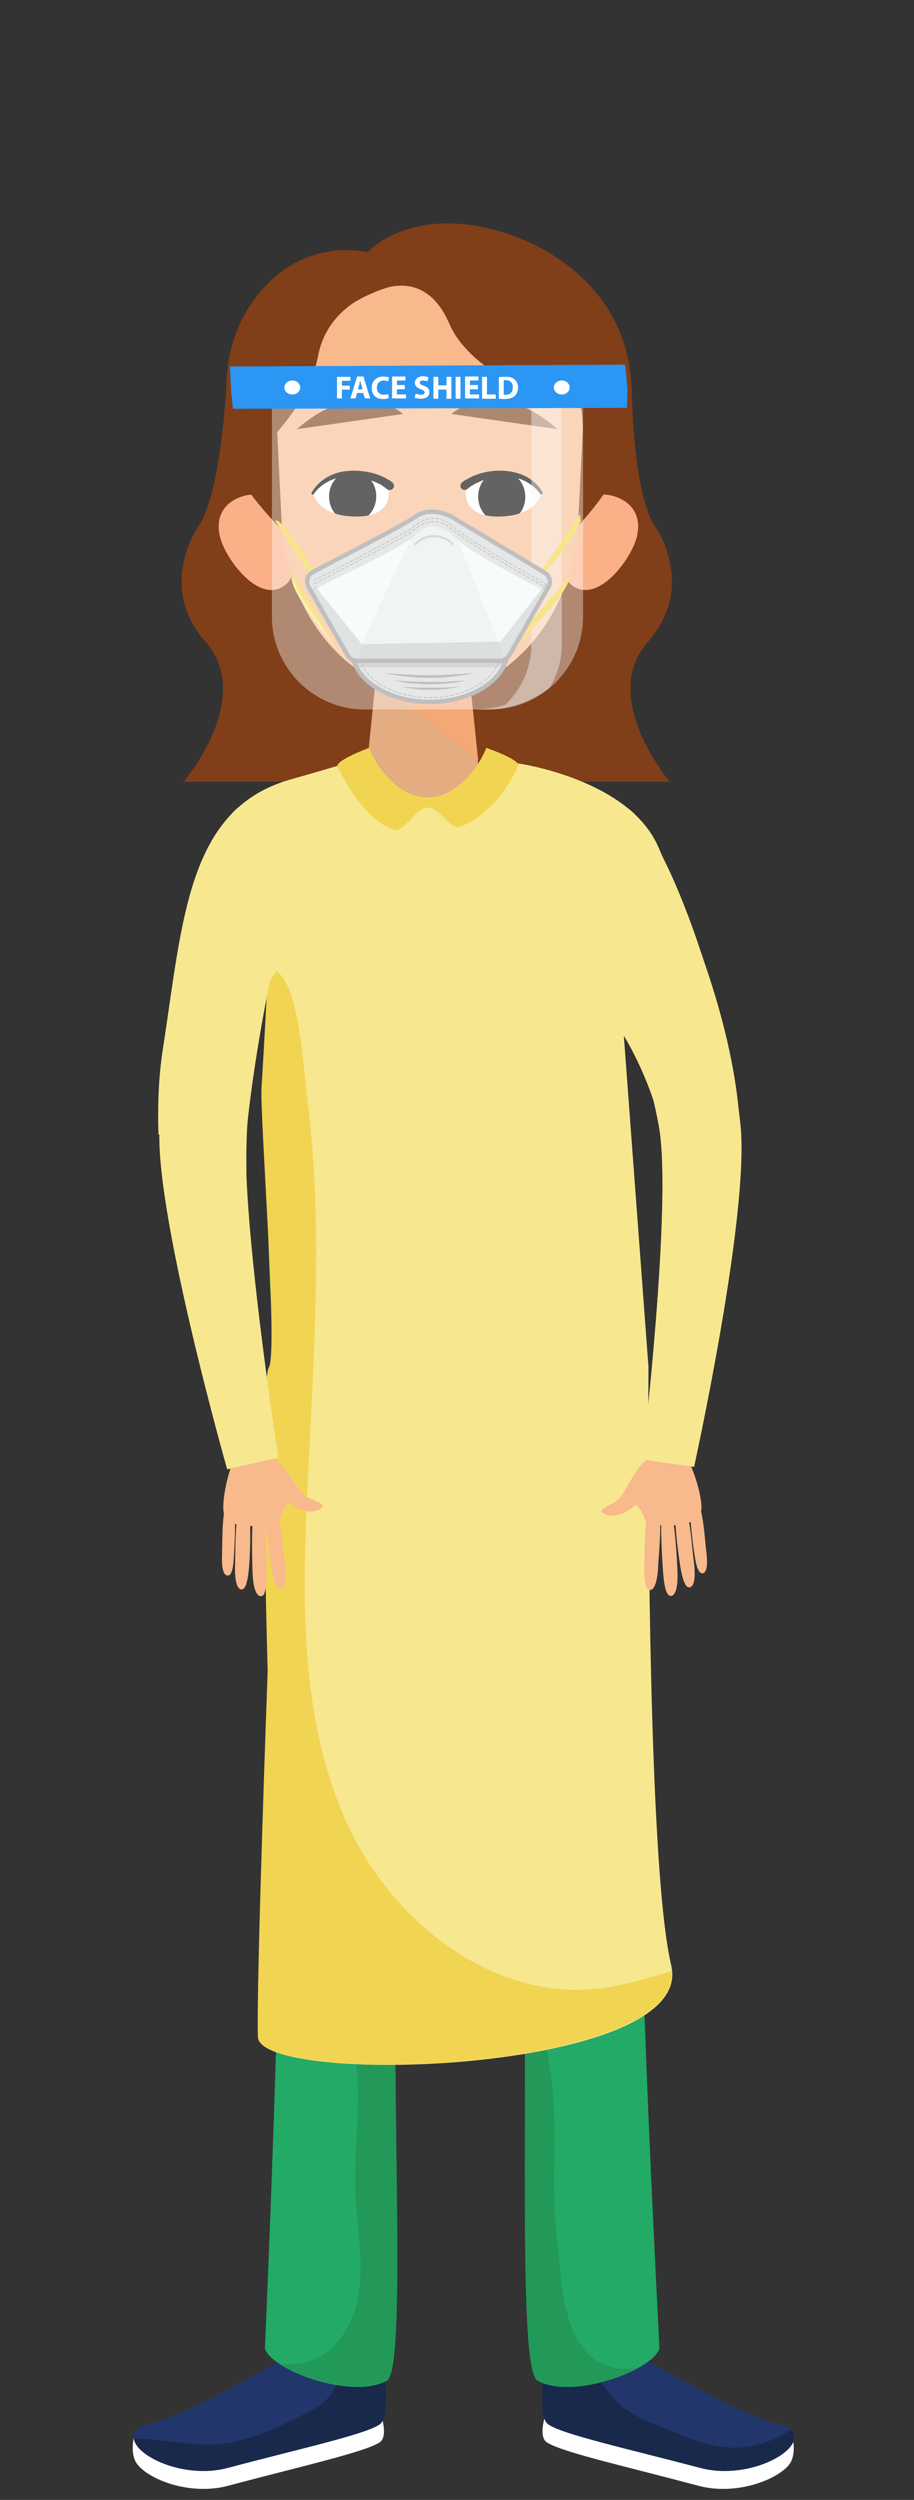 <?xml version="1.0" encoding="utf-8"?>
<!-- Generator: Adobe Illustrator 22.1.0, SVG Export Plug-In . SVG Version: 6.00 Build 0)  -->
<svg version="1.1" id="Layer_1" xmlns="http://www.w3.org/2000/svg" xmlns:xlink="http://www.w3.org/1999/xlink" x="0px" y="0px"
	 viewBox="0 0 300.5 821.3" style="enable-background:new 0 0 300.5 821.3;" xml:space="preserve">
<rect x="0" y="0" width="300.5" height="821.3" fill="#333333" stroke="none"/>
<style type="text/css">
	.st0{fill:#FFFFFF;}
	.st1{fill:#22366B;}
	.st2{fill:#18294C;}
	.st3{fill:#22AA66;}
	.st4{fill:#229958;}
	.st5{fill:#209E5F;}
	.st6{fill:#25AF66;}
	.st7{fill:#E3AC81;}
	.st8{fill:#803E19;}
	.st9{fill:#FBB087;}
	.st10{fill:#F4A876;}
	.st11{fill:#F8BA8C;}
	.st12{fill:none;stroke:#803E19;stroke-width:1.324;stroke-linecap:round;stroke-linejoin:round;stroke-miterlimit:10;}
	.st13{clip-path:url(#SVGID_2_);}
	.st14{clip-path:url(#SVGID_4_);}
	.st15{fill:#793B16;}
	.st16{fill:#EADBD5;}
	.st17{fill:#F7E88F;}
	.st18{fill:#F2D453;}
	.st19{fill:#F7E589;}
	.st20{opacity:0.39;fill:#FFFFFF;enable-background:new    ;}
	.st21{opacity:0.42;fill:#F9F9F9;enable-background:new    ;}
	.st22{fill:#2B96F4;}
	.st23{fill:#E6E8E8;}
	.st24{fill:none;stroke:#BFBFBF;stroke-width:1.433;stroke-miterlimit:10;}
	.st25{fill:none;stroke:#BFBFBF;stroke-width:0.249;stroke-miterlimit:10;stroke-dasharray:0,0.498,1.246,0,0,0;}
	.st26{opacity:0.4;fill:#BFBFBF;enable-background:new    ;}
	.st27{fill:none;stroke:#BFBFBF;stroke-width:0.239;stroke-miterlimit:10;stroke-dasharray:1.194,0,0,0;}
	.st28{fill:none;stroke:#BFBFBF;stroke-width:0.239;stroke-miterlimit:10;stroke-dasharray:9.994343e-03,0.468,1.194,0,0,0;}
	.st29{fill:#BFBFBF;}
	.st30{fill:#F7FBFC;}
	.st31{opacity:0.3;}
	.st32{opacity:0.4;clip-path:url(#SVGID_6_);fill:#BFBFBF;enable-background:new    ;}
	.st33{opacity:0.5;}
</style>
<g id="BACKGROUND">
</g>
<g id="OBJECT">
	<g>
		<g>
			<path class="st0" d="M74.8,816.7c24.4-6.5,45.1-11.1,50-14.3c3.3-2.2-0.1-10.7-0.1-10.7L98.4,778L44,800.8c0,0-1.3,5.4,1,8.6
				C48.9,814.7,62.5,819.9,74.8,816.7z"/>
			<path class="st0" d="M229.8,816.7c-24.4-6.5-45.1-11.1-50-14.3c-3.3-2.2,0.1-10.7,0.1-10.7l26.3-13.7l54.4,22.9
				c0,0,1.3,5.4-1,8.6C255.7,814.7,242.1,819.9,229.8,816.7z"/>
			<path class="st1" d="M230.3,810.8c-24.4-6.5-45.2-11-50-14.3s0-24.9,0-24.9l26.4,0.5c0,0,36.7,21.5,47.3,23.7
				C273.1,799.5,250,815.9,230.3,810.8z"/>
			<path class="st2" d="M259.9,798.2c-5.4,4-13.4,6.2-19.8,5.9c-5.9-0.3-11.4-2.1-16.8-4.4c-5.6-2.3-12.3-4.5-17.3-8
				c-7.2-5.1-10.4-12.9-15.2-19.9l-10.5-0.2c0,0-4.8,21.5,0,24.9c4.8,3.3,25.6,7.9,50,14.3C247,815.2,266.2,804,259.9,798.2z"/>
			<path class="st3" d="M151.2,501.4c6.7,10.5,18.8,58.9,20.7,119.6c2.1,65.5-1.9,157.2,4.8,161.1c11.3,6.4,37.8-3.3,40.1-10.5
				c-0.5-13.9-11.7-207.7-5.3-288.7C174.1,461.1,136,477.4,151.2,501.4z"/>
			<path class="st4" d="M192.4,772.2c-7.8-9.2-7.9-25-9.3-36.4c-2.2-18.1,0.5-35.9-2-54.1c-1.6-11.8-5.7-28.6-0.4-39.9
				c1.9-4,7.4-5.7,10.2-8.7c1.9-2-4.3-3.6-5.5-4.4c-1.7-1-2.9-3.2-3.7-5c-2.3-5.4-1.7-12.5-2.3-18.3c-1.1-9.8-1.9-19.7-2.4-29.5
				c-1.2-22.8,3.6-63-24.2-71.6c6.9,14.8,17.4,60.5,19.2,116.7c2.1,65.5-1.9,157.2,4.8,161.1c8,4.6,23.7,1,32.9-4.1
				C203.3,778.8,197.2,777.9,192.4,772.2z"/>
			<path class="st1" d="M74.8,810.8c24.4-6.5,45.2-11,50-14.3s0-24.9,0-24.9L98.4,772c0,0-36.7,21.5-47.3,23.7
				C32,799.5,55.2,815.9,74.8,810.8z"/>
			<path class="st2" d="M124.8,771.6l-14,0.3c2.4,7.1,0.2,15.5-7.9,19.7c-8.2,4.3-17.6,9-26.6,10.8c-10.1,2.1-20.8-1-31-1.2
				c-0.5,0-0.9-0.1-1.3-0.3c0.2,5.9,16.4,13.7,30.8,9.9c24.4-6.5,45.2-11,50-14.3C129.6,793.1,124.8,771.6,124.8,771.6z"/>
			<path class="st3" d="M148.1,499.5c-6.7,10.5-15.8,60.8-17.7,121.5c-2.1,65.5,3.5,157.2-3.2,161.1c-11.3,6.4-37.8-3.3-40.1-10.5
				c0.5-14.3,9.7-207.4,3.2-288.8C127.8,461,163.3,475.6,148.1,499.5z"/>
			<path class="st4" d="M148.1,499.5c0.5-0.8,0.9-1.5,1.3-2.3c-19.2,13-24.8,40.2-27.1,62.3c-1.6,15.6-0.2,31-1.4,46.5
				c-0.5,6.1-0.9,13.2-5,18.1c-2.6,3.1-5.9,5.3-9.3,7.4c3.5,2.3,7.8,4.3,9.5,8c3.3,7-1.2,11-1,18c0.3,10.1,2.6,20.1,2.6,30.3
				c0,10.3-1.1,20.5-0.9,30.8c0.3,15.1,5.4,33.8-3.4,47.5c-6,9.2-12.5,10.9-21,10.7c8.9,5.6,26.2,10,34.7,5.1
				c6.7-3.8,1.1-95.6,3.2-161.1C132.3,560.3,141.4,510.1,148.1,499.5z"/>
			<path class="st3" d="M211.6,482.9c-3.2,26.1-117,27.9-120.2,4.9c-1.5-10.9-1.5-26-0.5-34.8c0.3-2.4,0.6-4.3,1.1-5.6
				c2-6,112.9-18.2,116.1-1.7c0.4,0,1,1.7,1.7,4.5C211.4,457,213.2,470.4,211.6,482.9z"/>
			<path class="st5" d="M209.8,450.3c-1.7,1.2-3.6,2-5.6,2.8c-29.4,11.8-62.5,11.2-93.6,5.4c-6.3-1.2-13.5-2.5-19.7-5.4
				c0.3-2.4,0.6-4.3,1.1-5.6c2-6,112.9-18.2,116.1-1.7C208.5,445.7,209.1,447.4,209.8,450.3z"/>
			<path class="st5" d="M169.9,251.4c-2.7,6-12.9,27.2-23.6,29.5c0,0-24.9-1.5-35.6-29c2-0.6,3.9-1.1,5.8-1.6l0,0
				c0.2-0.1,0.4-0.2,0.6-0.3c0.1-0.1,0.3-0.2,0.4-0.3c1.3-0.9,3.3-2.5,5.4-5.4c0.1-0.2,0.2-0.3,0.3-0.5c0.2-0.3,0.4-0.6,0.6-1
				c0.1-0.2,0.2-0.4,0.3-0.6c0.5-1,0.9-2,1.2-3.2c2.1-0.1,4.6-0.2,7.2-0.3l0,0c7.4-0.2,16.2,0,23.4,1.1c0.7,2.3,1.5,3.9,2.6,5.5
				c2.3,3.3,6.3,4.7,7.4,5c0.2,0.1,0.3,0.1,0.3,0.1l0,0C167.6,250.7,168.7,251,169.9,251.4z"/>
			<path class="st5" d="M191.3,327.7c0.5,17.3,3.3,34.2,7.6,51c2.1,8.1,3.8,16.3,5.9,24.4c0.7,2.7,1.7,5.3,2.8,7.9
				c-1.5-14.8-3.8-33.3-5-56.2c-1.4-26.4,1-51.6,2.5-68.5C198,299.3,190.9,313.4,191.3,327.7z"/>
			<path class="st6" d="M151.9,447.5c-25,0.9-44.8-11.7-48.8-24.9c-4-13.1-2.8-69.5-4.6-94.1c-1.2-17-7.5-30.5-18.7-41.2
				c3.5,15.5,9.3,33.7,9.3,33.7S85.3,432.8,92,447.4c14.5,9.2,59.5,11.4,90.1,6.7C171.6,453.7,161.9,447.1,151.9,447.5z"/>
			<path class="st7" d="M166.4,250.4L166.4,250.4c-0.2,0.6-8.9,23.9-22,27c-0.8-0.2-1.7-0.4-2.5-0.6c-0.2-0.1-0.4-0.1-0.6-0.2
				c-0.3-0.1-0.6-0.2-0.8-0.3c-0.4-0.1-0.7-0.3-1.1-0.4c-0.3-0.1-0.7-0.3-1-0.5c-12-5.9-20.6-21-22.3-24.2c-0.1-0.1-0.1-0.2-0.2-0.3
				c0-0.1-0.1-0.1-0.1-0.2c0-0.1,0-0.1,0-0.1s0,0,0.1-0.1s0.3-0.1,0.5-0.2l0,0c0.2-0.1,0.4-0.2,0.6-0.3c0.1-0.1,0.3-0.2,0.4-0.3
				c1.3-0.9,3.3-2.5,5.4-5.4c0.1-0.2,0.2-0.3,0.3-0.5c0.2-0.3,0.4-0.6,0.6-1c0.1-0.2,0.2-0.4,0.3-0.6c0.5-1,0.9-2,1.2-3.2
				c0.1-0.5,0.3-1.1,0.4-1.8c0-0.3,0.1-0.5,0.1-0.8c0,0,0-0.1,0-0.2c0.1-0.5,0.1-0.9,0.2-1.5c0.2-2.3,0.2-5.2,0-8.7
				c0-0.4,0-0.8-0.1-1.3c0-0.2,0-0.4,0-0.7c0-0.1,0-0.2,0-0.4l0,0c0-0.1,0-0.2,0-0.3s0-0.3,0-0.5c0-0.1,0-0.1,0-0.2
				c0-0.1,0-0.3,0-0.5l0,0c0-0.3,0-0.6-0.1-1c0-0.3,0-0.5-0.1-0.8c0-0.2,0-0.4,0-0.6c0-0.3,0-0.6-0.1-0.9c0-0.5-0.1-1.1-0.1-1.6
				c0-0.1,0-0.2,0-0.4c0-0.1,0-0.2,0-0.3l0,0c0-0.1,0-0.1,0-0.2c0-0.2,0-0.4,0-0.6c0-0.2,0-0.4-0.1-0.6c0-0.2,0-0.4-0.1-0.6
				c0-0.2,0-0.4-0.1-0.6c0-0.2,0-0.4-0.1-0.6c0-0.2,0-0.3-0.1-0.5l0,0l0,0c0-0.1,0-0.3,0-0.4v-0.1c0-0.2,0-0.4-0.1-0.6
				c0-0.2,0-0.4-0.1-0.6c0-0.2,0-0.4-0.1-0.6c0-0.2,0-0.4-0.1-0.6c0-0.2,0-0.4-0.1-0.6c0-0.1,0-0.3,0-0.5v-0.1c0-0.2,0-0.4-0.1-0.6
				c0-0.2,0-0.4-0.1-0.6c0-0.2,0-0.4-0.1-0.6c0-0.2,0-0.4-0.1-0.6c0-0.2,0-0.3-0.1-0.5v-0.1c0-0.2,0-0.4-0.1-0.6
				c0-0.2,0-0.4-0.1-0.6c0-0.2,0-0.4,0-0.6s0-0.4,0-0.6c0-0.2,0-0.4,0-0.5l0,0c0-0.2,0-0.4,0-0.6c0-0.2,0-0.4,0-0.6l0,0
				c0-0.2,0-0.4,0-0.6v-0.1c0-0.2,0-0.3,0-0.5s0-0.4,0-0.6c0-0.2,0-0.4,0-0.6l0,0c0-0.2,0-0.4,0-0.6c0-0.2,0-0.4,0-0.5
				c0-0.2,0-0.4,0.1-0.6c0-0.2,0-0.4,0-0.6c0-0.2,0-0.4,0.1-0.6c0-0.2,0-0.4,0.1-0.6c0-0.2,0.1-0.4,0.1-0.5V195c0-0.1,0-0.3,0.1-0.4
				c0-0.2,0.1-0.4,0.1-0.5c0-0.2,0.1-0.4,0.1-0.6c0-0.2,0.1-0.4,0.1-0.5c0-0.2,0.1-0.3,0.1-0.5l0,0c0.1-0.2,0.1-0.4,0.2-0.5
				c0-0.2,0.1-0.4,0.2-0.5c0.1-0.2,0.1-0.4,0.2-0.5c0.1-0.2,0.1-0.4,0.2-0.5c0.1-0.2,0.1-0.4,0.2-0.5c0.1-0.2,0.2-0.4,0.2-0.5
				c0.1-0.2,0.2-0.4,0.2-0.5c0.1-0.2,0.2-0.3,0.3-0.5c0.1-0.2,0.2-0.3,0.3-0.5c0.1-0.2,0.2-0.4,0.3-0.5c0.1-0.2,0.2-0.3,0.3-0.5
				c0.1-0.2,0.2-0.3,0.3-0.5c0.1-0.2,0.2-0.3,0.4-0.5c0.1-0.2,0.3-0.3,0.4-0.5c0.1-0.2,0.3-0.4,0.4-0.5c0.2-0.2,0.3-0.3,0.5-0.5
				s0.3-0.3,0.5-0.5s0.3-0.3,0.5-0.5l0,0c0.2-0.2,0.4-0.3,0.6-0.5c0.2-0.2,0.4-0.3,0.7-0.5s0.5-0.3,0.8-0.5s0.6-0.3,0.9-0.5
				c0.4-0.2,0.7-0.4,1.1-0.5l0,0c0.5-0.2,1-0.4,1.5-0.5c0.2-0.1,0.4-0.1,0.6-0.1c0.2,0,0.4-0.1,0.6-0.1c1.2-0.2,2.5-0.2,3.7,0
				c0.2,0,0.4,0.1,0.6,0.1c0.1,0,0.2,0,0.4,0.1l0,0c0.5,0.1,1,0.3,1.5,0.5c0.4,0.1,0.7,0.3,1.1,0.5l0,0c0.3,0.1,0.6,0.3,0.9,0.5
				c0.3,0.1,0.5,0.3,0.8,0.5c0.2,0.1,0.5,0.3,0.7,0.5c0.2,0.1,0.4,0.3,0.6,0.5c0.2,0.1,0.4,0.3,0.6,0.5c0.2,0.2,0.3,0.3,0.5,0.5
				s0.3,0.3,0.5,0.5c0.1,0.2,0.3,0.3,0.4,0.5c0.1,0.2,0.3,0.3,0.4,0.5c0.1,0.2,0.3,0.3,0.4,0.5c0.1,0.2,0.2,0.3,0.4,0.5
				c0.1,0.2,0.2,0.3,0.3,0.5s0.2,0.3,0.3,0.5s0.2,0.3,0.3,0.5s0.2,0.4,0.3,0.5c0.1,0.2,0.2,0.3,0.2,0.5c0.1,0.2,0.2,0.3,0.2,0.5l0,0
				c0,0.1,0.1,0.1,0.1,0.2c0,0.1,0.1,0.2,0.1,0.4c0.1,0.2,0.1,0.3,0.2,0.5c0.1,0.2,0.1,0.4,0.2,0.5c0,0,0,0,0,0.1s0.1,0.3,0.1,0.5
				c0.1,0.2,0.1,0.4,0.2,0.5c0.1,0.2,0.1,0.4,0.1,0.5c0,0.2,0.1,0.4,0.1,0.6c0,0.2,0.1,0.4,0.1,0.5l0,0c0,0.2,0.1,0.4,0.1,0.5
				c0,0.2,0.1,0.4,0.1,0.5c0,0.2,0.1,0.4,0.1,0.6c0,0.2,0,0.4,0.1,0.5c0,0.2,0,0.4,0.1,0.6c0,0.2,0,0.4,0.1,0.6c0,0.2,0,0.4,0,0.5
				c0,0.2,0,0.4,0,0.6c0,0.2,0,0.4,0,0.6v0.1c0,0.1,0,0.3,0,0.4c0,0.2,0,0.4,0,0.6c0,0.2,0,0.4,0,0.6l0,0c0,0.2,0,0.4,0,0.6
				c0,0.2,0,0.4,0,0.6c0,0.2,0,0.4,0,0.6v0.1c0,0.2,0,0.3,0,0.5s0,0.4,0,0.6s0,0.4,0,0.6c0,0.2,0,0.4,0,0.6c0,0.2,0,0.4,0,0.6
				c0,0.2,0,0.4,0,0.6l0,0c0,0.2,0,0.4,0,0.6c0,0.2,0,0.4,0,0.6v0.6c0,0.2,0,0.4,0,0.6c0,0.2,0,0.4,0,0.6c0,0.2,0,0.4,0,0.6
				s0,0.4,0,0.6v0.6c0,0.2,0,0.4,0,0.5v0.6c0,0.2,0,0.4,0,0.6s0,0.4,0,0.6c0,0.2,0,0.4,0,0.5v0.6c0,0.2,0,0.4,0,0.6
				c0,0.2,0,0.4,0,0.6v0.4c0,2.3,0,4.3,0.1,6.2c0,0.2,0,0.4,0,0.6c0.2,8.3,0.8,13.4,1.8,17c0.7,2.3,1.5,3.9,2.6,5.5
				c2.3,3.3,6.3,4.7,7.4,5C166.3,250.4,166.4,250.4,166.4,250.4z"/>
			<g>
				<path class="st8" d="M74.4,126.7c0,0-1.7,35.7-9.3,46.4c0,0-13.7,19.4,2.5,37.8s-7.2,45.9-7.2,45.9H139V122.1L74.4,126.7z"/>
				<path class="st8" d="M207.7,126.8c0,0,0.2,35.6,7.8,46.3c0,0,13.7,19.4-2.5,37.8s7.2,45.9,7.2,45.9h-78.5V122.1L207.7,126.8z"/>
				<path class="st8" d="M203.4,137.9c0,34.8-28.2,62.9-62.9,62.9s-62.9-28.2-62.9-62.9c0-34.8,28.2-57.6,62.9-57.6
					S203.4,103.1,203.4,137.9z"/>
				<g>
					<g>
						<g>
							<path class="st9" d="M95.6,171.9c3.2,7.2,3,18.9-3.9,21.5s-15-6.7-18.3-14c-3.2-7.2-1.3-13.5,5.6-16.1
								C85.9,160.7,92.4,164.6,95.6,171.9z"/>
						</g>
					</g>
					<line class="st10" x1="81.1" y1="172" x2="92.6" y2="181.1"/>
				</g>
				<g>
					<g>
						<g>
							<path class="st9" d="M186.1,171.9c-3.2,7.2-3,18.9,3.9,21.5s15-6.7,18.3-14c3.2-7.2,1.3-13.5-5.6-16.1
								C195.8,160.7,189.3,164.6,186.1,171.9z"/>
						</g>
					</g>
					<line class="st10" x1="201.8" y1="172" x2="190.3" y2="181.1"/>
				</g>
				<path class="st8" d="M198.4,162.5c0,0-25.1,37-57,37s-58.8-37-58.8-37c0-30.6,26.9-74,58.8-74S198.4,131.8,198.4,162.5z"/>
				<g>
					<polygon class="st7" points="124.7,211.6 117.4,283.5 160.5,283.5 153.1,210.9 					"/>
					<polygon class="st10" points="123.7,223.8 157.2,249.7 153.6,214.9 					"/>
				</g>
				<g>
					<g>
						<path id="XMLID_24_" class="st11" d="M141.4,92.3L141.4,92.3c-26.7,0-50.3,23.4-50.3,48.9l1.5,30.6c0,0,0.6,43.4,41.7,56.6
							c4.6,1.5,9.5,1.5,14.1,0c41.2-13.2,41.7-56.6,41.7-56.6l1.5-30.6C191.7,115.7,168.1,92.3,141.4,92.3z"/>
					</g>
				</g>
				<g>
					<g>
						<polyline class="st12" points="139.4,173.5 139.4,183.4 144.7,183.4 						"/>
					</g>
					<g>
						<g>
							<g>
								<path id="XMLID_23_" class="st0" d="M153.2,161.8c0,0,0.1-6.5,12.5-5.6c11.1,0.8,12.4,5.8,12.4,5.8s-1.6,7.5-13.8,7.7
									C152.1,170,153.2,161.8,153.2,161.8z"/>
							</g>
							<g>
								<defs>
									<path id="SVGID_1_" d="M153.2,161.8c0,0,0.1-6.5,12.5-5.6c11.1,0.8,12.4,5.8,12.4,5.8s-1.6,7.5-13.8,7.7
										C152.1,170,153.2,161.8,153.2,161.8z"/>
								</defs>
								<clipPath id="SVGID_2_">
									<use xlink:href="#SVGID_1_"  style="overflow:visible;"/>
								</clipPath>
								<path class="st13" d="M172.7,163.3c0,4.6-3.5,8.4-7.8,8.3c-4.3,0-7.7-3.8-7.7-8.5c0-4.6,3.5-8.4,7.8-8.3
									C169.3,154.8,172.7,158.6,172.7,163.3z"/>
							</g>
						</g>
						<g>
							<path d="M151.9,158.5c0.6-0.5,1.1-0.8,1.7-1.1c0.6-0.3,1.1-0.6,1.7-0.9c1.2-0.5,2.3-0.9,3.5-1.2c2.4-0.6,4.9-0.8,7.3-0.6
								c2.5,0.2,4.9,0.8,7.1,2c2.1,1.2,4,2.9,5.2,5.1c0.1,0.2,0,0.5-0.2,0.6s-0.5,0.1-0.6-0.1l0,0c-1.2-1.8-3.1-3.3-5.1-4.3
								s-4.3-1.4-6.5-1.4s-4.5,0.4-6.6,1c-1.1,0.3-2.1,0.8-3.1,1.3c-0.5,0.3-1,0.5-1.4,0.8s-0.9,0.6-1.2,0.9l0,0
								c-0.6,0.5-1.5,0.5-2-0.1S151.3,159.1,151.9,158.5C151.9,158.6,151.9,158.5,151.9,158.5z"/>
						</g>
					</g>
					<g>
						<g>
							<g>
								<path id="XMLID_22_" class="st0" d="M127.8,161.8c0,0-0.1-6.5-12.5-5.6c-11.1,0.8-12.4,5.8-12.4,5.8s1.5,7.5,13.7,7.7
									C128.8,170,127.8,161.8,127.8,161.8z"/>
							</g>
							<g>
								<defs>
									<path id="SVGID_3_" d="M127.8,161.8c0,0-0.1-6.5-12.5-5.6c-11.1,0.8-12.4,5.8-12.4,5.8s1.5,7.5,13.7,7.7
										C128.8,170,127.8,161.8,127.8,161.8z"/>
								</defs>
								<clipPath id="SVGID_4_">
									<use xlink:href="#SVGID_3_"  style="overflow:visible;"/>
								</clipPath>
								<path class="st14" d="M108.2,163.2c0,4.6,3.5,8.4,7.8,8.3c4.3,0,7.7-3.8,7.7-8.5c0-4.6-3.5-8.4-7.8-8.3
									C111.6,154.8,108.1,158.6,108.2,163.2z"/>
							</g>
						</g>
						<g>
							<path d="M127.1,160.6c-0.3-0.3-0.8-0.6-1.2-0.9c-0.4-0.3-0.9-0.6-1.4-0.8c-1-0.5-2-0.9-3.1-1.3c-2.1-0.7-4.4-1-6.6-1
								s-4.5,0.4-6.5,1.4s-3.9,2.4-5.1,4.3l0,0c-0.1,0.2-0.4,0.3-0.6,0.1c-0.2-0.1-0.3-0.4-0.1-0.6c1.2-2.2,3.1-3.9,5.2-5.1
								c2.1-1.2,4.6-1.9,7.1-2c2.5-0.2,4.9,0.1,7.3,0.6c1.2,0.3,2.4,0.7,3.5,1.2c0.6,0.3,1.1,0.5,1.7,0.9c0.6,0.3,1.1,0.6,1.7,1.1
								c0.6,0.5,0.7,1.4,0.2,2S127.8,161.2,127.1,160.6C127.2,160.7,127.1,160.7,127.1,160.6L127.1,160.6z"/>
						</g>
					</g>
					<path class="st15" d="M148.4,136c0,0,14.2-13.1,34.9,5L148.4,136z"/>
					<path class="st15" d="M132.5,136c0,0-14.2-13.1-34.9,5L132.5,136z"/>
					<path class="st0" d="M127.5,191.9h27.3c0,0-1.5,8.9-13.7,8.9C128.8,200.8,127.5,191.9,127.5,191.9z"/>
				</g>
				<path class="st8" d="M123.7,95.8c0,0-15.9,4.5-19.1,21c-3.3,17.5-19.9,31.7-19.9,31.7s7.1-41.9,7.8-43.2
					C93.3,104,123.7,95.8,123.7,95.8z"/>
				<path class="st8" d="M123.7,95.8c0,0,15.7-8.6,23.9,10.3c9.6,22.3,49.3,29.4,49.3,29.4S202,109,176.1,98
					C150.3,86.9,139.5,86.6,123.7,95.8z"/>
				<path class="st8" d="M120.8,82.9c0,0,12.5-14.2,39.7-7.9c22.8,5.3,45.9,22.7,47.1,51.7l-10.3,9.4L157.2,95L120.8,82.9z"/>
				<path class="st8" d="M120.8,82.9c0,0-19.7-5.4-35.2,12.9C65,120.2,79.2,152,79.2,152l25.1-45.5L120.8,82.9z"/>
			</g>
			<path class="st16" d="M78.6,338.2c-2.2,8.2-5.1,17.6-9.9,24.7c-1.4,2-2.9,4.9-5.2,6c-4.9,2.5-3.1,5.5,0,8.6
				c13,12.9,6.9,31.4,10.3,47.8c2,9.6,4.4,19.2,6.7,28.6c2,7.7,5.6,14.2,10.1,20.4c-3.4-17.8-15.5-82.6-13.3-104.3
				c2.9-28,13.3-56.6,13.3-56.6s0-4.4-0.3-10.6c-1.2,2.9-2.5,5.8-3.6,8.7C83.3,320.3,81,329.2,78.6,338.2z"/>
		</g>
	</g>
	<path class="st11" d="M228.2,481.9l-17-2.4c0,0,10-84.7,5.4-109.7c-5.1-27.7-17.9-55.3-17.9-55.3s-6.9-55.1,6.3-49.7
		s32.8,66.9,36.6,105.5C244.4,400,228.2,481.9,228.2,481.9z"/>
	<path class="st11" d="M74.7,482.7l16.8-3.8c0,0-16.8-83.6-14.2-108.9c2.9-28,13.3-56.6,13.3-56.6s1.3-55.2-11.3-48.7
		c-12.7,6.5-26.2,69.1-26.9,107.8C51.9,402.4,74.7,482.7,74.7,482.7z"/>
	<g>
		<path class="st17" d="M216.5,278.4c-9.6-22.5-46.2-27.6-46.2-27.6l-2.7,0.4l-10.7,8.7l-7.9,4h-5.6l-11.8-1.1h-6l-2.9-2.9l-9-9.1
			c-3.1,0.9-8.7,2.6-18.6,5.4c-33.4,9.7-35,46-41.5,88.1c-1.5,9.5-1.8,19.1-1.5,28.3c9.1,7.1,18.6,13.6,29,18.7
			c-0.1-2.8-0.1-5.8-0.1-9c-0.1-7.9,0.4-15.6,1.1-22.7l0,0c2-19.7,6.1-34.5,6.1-34.5S87,348,86.3,357c-0.6,9,5.5,87,2.4,92.3
			s-0.4,99.9-0.4,99.9s-3.7,103.6-3.2,120.1c0.6,16.1,138.7,11.9,135.9-21.6c-0.1-0.7-0.2-1.3-0.3-2c-8.6-35.4-7.5-196.6-7.5-196.6
			l-8.1-108.8c0,0,8.3,13,12.4,30.5c1.3,5.7,1.8,13.6,1.9,21.8c0.2,0,0.3-0.1,0.5-0.1c1.9-0.3,3.7-0.3,5.4-0.1c1-0.9,4-3.2,3.8-1.7
			s1.3,1.2,1.5,1.1c3.5-4,7.7-5.5,12.9-14.5C243.5,339.1,225.1,298.5,216.5,278.4z"/>
		<path class="st18" d="M84.8,669.2C84.2,652.8,88,549.1,88,549.1s-2.7-94.7,0.4-99.9c3.1-5.3-3.1-83.3-2.4-92.3
			c0.6-9,1.8-31.8,1.8-31.8s-4.1,14.8-6.1,34.5c-0.3-14.9,1.6-29.1,9.1-40.6c7.7,4.8,8.9,31.8,10.1,40.7c1.9,14.8,2.8,29.7,3,44.6
			c0.4,30.4-1.8,60.7-3.1,91.1c-1.5,35-1.3,71.3,13.1,103.2c14.4,31.9,46.8,58.2,81.7,54.8c8.6-0.8,17-3.4,25.3-5.9
			C223.5,681.1,85.3,685.3,84.8,669.2z"/>
	</g>
	<path class="st18" d="M159.9,245.7c-3.1,7.7-10.6,16.3-19.3,16.3c-8.8,0-16.2-8.6-19.3-16.3c0,0-11.2,4.2-10.3,6.1
		c3.6,7.7,10.2,17.8,18.2,20.8c3.6,1.3,7.4-7.3,11.5-7.3c3.9,0,7.2,7.5,10.6,6.3c8.4-3,15.5-12,19.1-20
		C171.2,249.6,159.9,245.7,159.9,245.7z"/>
	<g>
		<path class="st11" d="M230.4,497c1.6-5.7-6.4-26.4-11.2-26.3c-4,0.1-10.4,16.1-10.2,23.7c1.6,0.9,2.7,3.9,3.3,5.4
			C213,501.4,228.8,502.7,230.4,497z"/>
		<path class="st11" d="M218,516.4c-0.3-4.1-0.7-10.6-0.6-16.3c1.3-0.1,2.6-0.4,3.9-0.8c0.8,5.3,1.2,12,1.4,16c0.3,5.8-0.5,8.8-2,9
			C219.2,524.5,218.4,521.8,218,516.4z"/>
		<path class="st11" d="M223.6,514.2c-0.6-3.9-1.4-9.9-1.6-15.3c1.3-0.1,2.9-0.6,4.1-1.1c1.1,4.9,1.5,11.4,2,15.2
			c0.7,5.5,0.1,8.3-1.4,8.5C225.4,521.7,224.4,519.2,223.6,514.2z"/>
		<path class="st11" d="M228.3,510.5c-0.5-3.3-1.2-8.5-1.3-13c1.1-0.1,2.5-0.5,3.5-0.9c1,4.2,1.3,9.7,1.7,13
			c0.6,4.7,0.1,7.1-1.2,7.3C229.7,516.9,228.9,514.8,228.3,510.5z"/>
		<path class="st11" d="M211.8,514.6c0.1-3.9,0.1-11.4,0.8-16.7c1.3,0.1,3.2,1.3,4.4,1c0.3,5-0.4,11.5-0.6,15.3
			c-0.2,5.5-1.3,8.2-2.8,8.2C212.3,522.3,211.7,519.6,211.8,514.6z"/>
		<path class="st11" d="M202.8,493c3.1-2.4,5.7-11,10.3-13.7c0.7,1.1,4.2,6.5,5.2,7.3c-3.8,3.3-8.3,7.2-11.4,9.4
			c-4.5,3.1-8.2,1.9-9.1,0.7C197.1,495.6,201.3,494.2,202.8,493z"/>
	</g>
	<path class="st17" d="M228.2,481.9l-17-2.4c0,0,10-84.7,5.4-109.7c-5.1-27.7-17.9-55.3-17.9-55.3s-6.9-55.1,6.3-49.7
		s34.7,66.8,38.5,105.3C246.3,399.8,228.2,481.9,228.2,481.9z"/>
	<g>
		<path class="st11" d="M73.8,498c-2-5.5,4.2-26.8,9-27.1c4-0.2,11.7,15.3,12.1,22.8c-1.5,1-2.4,4.1-2.9,5.7
			C91.4,500.9,75.8,503.5,73.8,498z"/>
		<path class="st11" d="M87.7,516.3c0-4.1-0.1-10.7-0.7-16.3c-1.3,0-2.6-0.1-3.9-0.5c-0.4,5.3-0.2,12-0.1,16.1
			c0.1,5.9,1.2,8.8,2.8,8.8C87.1,524.5,87.7,521.7,87.7,516.3z"/>
		<path class="st11" d="M81.9,514.6c0.3-3.9,0.5-10,0.3-15.3c-1.3,0-3-0.4-4.2-0.8c-0.7,5-0.6,11.5-0.7,15.3
			c-0.2,5.5,0.6,8.3,2.1,8.4C80.7,522.2,81.5,519.6,81.9,514.6z"/>
		<path class="st11" d="M76.9,511.3c0.2-3.3,0.5-8.5,0.3-13.1c-1.1,0-2.5-0.3-3.6-0.7c-0.6,4.3-0.5,9.8-0.6,13
			c-0.2,4.7,0.5,7.1,1.8,7.1C76,517.8,76.7,515.6,76.9,511.3z"/>
		<path class="st11" d="M93.7,514c-0.4-3.9-1-11.4-2.1-16.6c-1.3,0.2-3.1,1.5-4.3,1.4c0.1,5,1.3,11.4,1.8,15.2
			c0.7,5.5,2,8.1,3.5,7.9C93.8,521.7,94.2,519,93.7,514z"/>
		<path class="st11" d="M100.8,491.7c-3.2-2.2-6.6-10.5-11.4-12.8c-0.6,1.2-3.7,6.8-4.6,7.7c4.1,3,8.8,6.5,12.1,8.4
			c4.8,2.8,8.3,1.3,9.1,0C106.8,493.9,102.5,492.8,100.8,491.7z"/>
	</g>
	<path class="st17" d="M74.7,482.7l16.8-3.8c0,0-12.9-83.3-10.3-108.6c2.9-28,9.4-56.9,9.4-56.9s1.3-55.2-11.3-48.7
		c-12.7,6.5-26.2,69.1-26.9,107.8C51.9,402.4,74.7,482.7,74.7,482.7z"/>
	<path class="st19" d="M95.9,189.5c0,0,14.5,24.9,17.7,27.4C113.6,216.9,95.2,195.4,95.9,189.5z"/>
	<g>
		<g>
			<g>
				<path class="st20" d="M161.2,233.1h-41.3c-16.8,0-30.5-13.7-30.5-30.5v-82.2h102.3v82.2C191.7,219.4,178,233.1,161.2,233.1z"/>
				<path class="st21" d="M184.7,211.8v-91.4h-10v91.4c0,7.6-3.2,14.5-8.5,19.7c-2.8,0.9-5.7,1.4-8.8,1.5c0,0,0,0-0.1,0.1h2.3
					c8.1,0,15.4-2.7,21.1-7.2C183.2,221.8,184.7,217,184.7,211.8z"/>
				<path class="st22" d="M206.1,134l-129.5,0.3l-0.6-5.5l-0.4-8.4l129.9-0.6c0,0,0.8,6.6,0.8,8.7C206.3,129.9,206.1,134,206.1,134z
					"/>
				<g>
					<ellipse class="st0" cx="96.1" cy="127.3" rx="2.6" ry="2.3"/>
					<ellipse class="st0" cx="184.7" cy="127.3" rx="2.6" ry="2.3"/>
				</g>
			</g>
			<g>
				<path class="st0" d="M110.8,123.8h4.4v1.3h-2.8v1.6h2.6v1.3h-2.6v2.9h-1.6V123.8z"/>
				<path class="st0" d="M117.4,129.1l-0.5,1.8h-1.7l2.2-7.2h2.1l2.2,7.2H120l-0.6-1.8H117.4z M119.2,127.9l-0.4-1.5
					c-0.1-0.4-0.3-1-0.4-1.4l0,0c-0.1,0.4-0.2,1-0.3,1.4l-0.4,1.5H119.2z"/>
				<path class="st0" d="M127.8,130.8c-0.3,0.1-1,0.3-1.8,0.3c-2.5,0-3.8-1.5-3.8-3.6c0-2.5,1.7-3.8,3.9-3.8c0.8,0,1.5,0.2,1.8,0.3
					l-0.3,1.3c-0.3-0.1-0.8-0.3-1.4-0.3c-1.3,0-2.3,0.8-2.3,2.4c0,1.4,0.9,2.3,2.3,2.3c0.5,0,1-0.1,1.4-0.2L127.8,130.8z"/>
				<path class="st0" d="M133.1,127.9h-2.6v1.7h3v1.3h-4.6v-7.2h4.4v1.3h-2.8v1.5h2.6L133.1,127.9L133.1,127.9z"/>
				<path class="st0" d="M136.7,129.3c0.4,0.2,1.1,0.4,1.8,0.4s1.1-0.3,1.1-0.8c0-0.4-0.3-0.7-1.2-1c-1.2-0.4-2-1.1-2-2.1
					c0-1.2,1-2.2,2.7-2.2c0.8,0,1.4,0.2,1.8,0.4l-0.4,1.3c-0.3-0.1-0.8-0.3-1.5-0.3s-1,0.3-1,0.7c0,0.5,0.4,0.7,1.3,1
					c1.3,0.5,1.9,1.1,1.9,2.1c0,1.2-0.9,2.2-2.9,2.2c-0.8,0-1.6-0.2-2-0.4L136.7,129.3z"/>
				<path class="st0" d="M144.1,123.8v2.8h2.7v-2.8h1.6v7.2h-1.6v-3h-2.7v3h-1.6v-7.2H144.1z"/>
				<path class="st0" d="M151.4,123.8v7.2h-1.6v-7.2H151.4z"/>
				<path class="st0" d="M157.1,127.9h-2.6v1.7h3v1.3h-4.6v-7.2h4.4v1.3h-2.8v1.5h2.6L157.1,127.9L157.1,127.9z"/>
				<path class="st0" d="M158.5,123.8h1.6v5.8h2.9v1.4h-4.5V123.8z"/>
				<path class="st0" d="M164,123.9c0.6-0.1,1.4-0.1,2.2-0.1c1.4,0,2.3,0.2,2.9,0.8c0.7,0.6,1.2,1.4,1.2,2.7c0,1.4-0.5,2.3-1.2,2.9
					c-0.8,0.6-1.9,0.9-3.3,0.9c-0.8,0-1.4-0.1-1.8-0.1L164,123.9L164,123.9z M165.6,129.7c0.1,0,0.4,0,0.6,0c1.5,0,2.4-0.8,2.4-2.5
					c0-1.5-0.9-2.3-2.3-2.3c-0.4,0-0.6,0-0.7,0.1V129.7z"/>
			</g>
		</g>
		<g>
			<g>
				<path class="st19" d="M107.2,196.2c4.2,4.7-10-20.3-15.7-25c-0.7-0.5-1,0.1-1,0.1l0.4,0.4C90.8,171.7,105.2,194,107.2,196.2z"/>
				<path class="st19" d="M178.6,186.5c-3.7,5.1,4.1,0.1,12.2-14.9c0.4-0.8,0-1,0-1v-1.7C190.8,168.9,180.4,184.1,178.6,186.5z"/>
				<path class="st19" d="M187,189.7c0,0-17.5,20.2-18.9,22.7c-1.4,2.6-0.3,1.6-0.3,1.6S188.2,193.9,187,189.7z"/>
				<g>
					<path class="st23" d="M180.2,192.9l-0.8,1.4l-12.1,21c-0.6,1.1-1.8,1.8-3.1,1.8h-46.9c-1.3,0-2.5-0.7-3.1-1.8l-12-21l-0.8-1.4
						c-1-1.7-0.4-3.9,1.4-4.9c8.1-4.4,29.3-15.1,33.7-18.2c5.3-3.8,12,0,12,0l30.5,18.3C180.7,189.1,181.2,191.2,180.2,192.9z"/>
					<ellipse class="st23" cx="141.3" cy="213.4" rx="25.6" ry="17.2"/>
					<ellipse class="st24" cx="141.3" cy="213.4" rx="25.6" ry="17.2"/>
					<ellipse class="st25" cx="141.3" cy="213.4" rx="23.5" ry="15.8"/>
					<path class="st26" d="M162.9,219.3h-44.3c-1,0-1.9-0.8-1.9-1.9l0,0c0-1,0.8-1.9,1.9-1.9h44.3c1,0,1.9,0.8,1.9,1.9h0.9
						C165.7,218.4,164,219.3,162.9,219.3z"/>
					<g>
						<g>
							<path class="st27" d="M103.2,190.7c0.3-0.2,0.7-0.4,1-0.6"/>
							<path class="st28" d="M104.3,190.2c8.9-4.8,28.2-14.4,32.2-17.5c5.5-4.2,9.6-2.1,12,0c7,6,31.1,19.2,31.6,19.5"/>
						</g>
					</g>
					<g>
						<g>
							<path class="st27" d="M103.2,191.9c0.3-0.2,0.7-0.4,1-0.6"/>
							<path class="st28" d="M104.3,191.3c8.9-4.8,28.2-14.4,32.2-17.5c5.5-4.2,9.6-2.1,12,0c7,6,31.1,19.2,31.6,19.5"/>
						</g>
					</g>
					<g>
						<path class="st29" d="M126.6,221.1c2.5,0.2,4.9,0.4,7.4,0.5c0.6,0,1.2,0,1.8,0.1l1.8,0.1h1.8h1.8h1.8h1.8l1.8-0.1
							c0.6,0,1.2-0.1,1.8-0.1c2.5-0.1,4.9-0.3,7.4-0.5c-2.4,0.6-4.9,1-7.3,1.2c-0.6,0.1-1.2,0.1-1.8,0.2l-1.8,0.1l-1.8,0.1h-1.8
							h-1.8l-1.8-0.1l-1.8-0.1c-0.6-0.1-1.2-0.1-1.8-0.2C131.5,222.1,129,221.7,126.6,221.1z"/>
					</g>
					<g>
						<path class="st29" d="M129.3,223.5c2,0.1,4.1,0.3,6.1,0.4c0.5,0,1,0,1.5,0.1h1.5h1.5h1.5h1.5h1.5h1.5c0.5,0,1,0,1.5-0.1
							c2-0.1,4.1-0.2,6.1-0.4c-2,0.5-4,0.8-6.1,1c-0.5,0.1-1,0.1-1.5,0.1l-1.5,0.1l-1.5,0.1h-1.5h-1.5l-1.5-0.1l-1.5-0.1
							c-0.5,0-1-0.1-1.5-0.1C133.3,224.3,131.3,223.9,129.3,223.5z"/>
					</g>
					<g>
						<path class="st29" d="M132.1,225.6c1.6,0.1,3.1,0.2,4.7,0.3c0.4,0,0.8,0,1.2,0h1.2h1.2h1.2h1.2h1.2h1.2c0.4,0,0.8,0,1.2,0
							c1.6-0.1,3.1-0.2,4.7-0.3c-1.5,0.4-3.1,0.6-4.7,0.8c-0.4,0-0.8,0.1-1.2,0.1l-1.2,0.1h-1.2h-1.2h-1.2h-1.2l-1.2-0.1
							c-0.4,0-0.8-0.1-1.2-0.1C135.2,226.2,133.6,226,132.1,225.6z"/>
					</g>
					<path class="st30" d="M179.5,194.3l-12.1,21c-0.6,1.1-1.8,1.8-3.1,1.8h-46.9c-1.3,0-2.5-0.7-3.1-1.8l-12-21
						c0.2-0.1,0.4-0.3,0.6-0.4c1.1-0.6,2.5-1.3,4.1-2.1c9.7-4.9,26.5-12.7,29.6-16.1c4.4-4.8,9.7-2.3,12,0
						c4.4,4.7,18.4,12.2,25.8,16c2.8,1.4,4.7,2.4,4.7,2.4C179.2,194,179.3,194.2,179.5,194.3z"/>
					<g class="st31">
						<g>
							<defs>
								<path id="SVGID_5_" d="M135.5,176.5c0,0-18.1,36.7-18.2,40.5c-0.1,3.9,48.6-0.5,48.6-0.5s-15-38.7-15.5-39.1
									c-0.5-0.4-5.6-13.9-5.6-13.9s-6.2,2.1-6.5,3.4S134.3,172.8,135.5,176.5z"/>
							</defs>
							<clipPath id="SVGID_6_">
								<use xlink:href="#SVGID_5_"  style="overflow:visible;"/>
							</clipPath>
							<path class="st32" d="M179.5,194.3l-12.1,21c-0.6,1.1-1.8,1.8-3.1,1.8h-46.9c-1.3,0-2.5-0.7-3.1-1.8l-12-21
								c0.2-0.1,0.4-0.3,0.6-0.4c8.1-4.4,30-14.3,33.7-18.2c4.4-4.8,9.7-2.3,12,0c6.1,6.5,30.5,18.3,30.5,18.3
								C179.2,194,179.3,194.2,179.5,194.3z"/>
						</g>
					</g>
					<g class="st33">
						<path class="st29" d="M136.6,179.1c-0.1,0-0.2,0-0.3-0.1c-0.2-0.1-0.2-0.4,0-0.5c1.7-1.7,4-2.7,6.4-2.7l0,0
							c2.4,0,4.7,1,6.4,2.7c0.1,0.2,0.1,0.4,0,0.5c-0.2,0.1-0.4,0.1-0.5,0c-1.5-1.6-3.6-2.5-5.9-2.5c-2.2,0-4.3,0.9-5.9,2.5
							C136.8,179.1,136.7,179.1,136.6,179.1z"/>
					</g>
					<path class="st26" d="M179,193.9c0.3,0.2,0.3,0.5,0.2,0.8l-11.9,20.5c-0.6,1.1-1.8,1.8-3.1,1.8h-46.9c-1.3,0-2.5-0.7-3.1-1.8
						l-11.8-20.5c-0.2-0.3-0.1-0.6,0.2-0.8c0,0,0.1,0,0.1-0.1c1-0.6,0.6-2.1,1.9-2.8c0.3-0.1-1.3,1.3-1.1,1.5l15.2,18.8
						c0.1,0.2,0.3,0.3,0.5,0.3l45.1-0.8c0.2,0,0.4-0.1,0.5-0.3l13.9-17.8c0.1-0.3,0.1-1,0.4-0.9C181.8,193.1,179,193.9,179,193.9
						L179,193.9z"/>
					<path class="st24" d="M101.5,192.9l12.8,22.4c0.6,1.1,1.8,1.8,3.1,1.8h46.9c1.3,0,2.4-0.7,3.1-1.8l12.9-22.4
						c1-1.7,0.4-3.8-1.3-4.8l-30.5-18.3c0,0-6.6-3.8-12,0c-4.4,3.1-25.6,13.8-33.7,18.2C101.1,188.9,100.5,191.1,101.5,192.9z"/>
				</g>
			</g>
			<path class="st19" d="M96.4,188.7c0,0,14.5,24.9,17.7,27.4C114.1,216.1,95.8,194.6,96.4,188.7z"/>
		</g>
	</g>
</g>
</svg>
